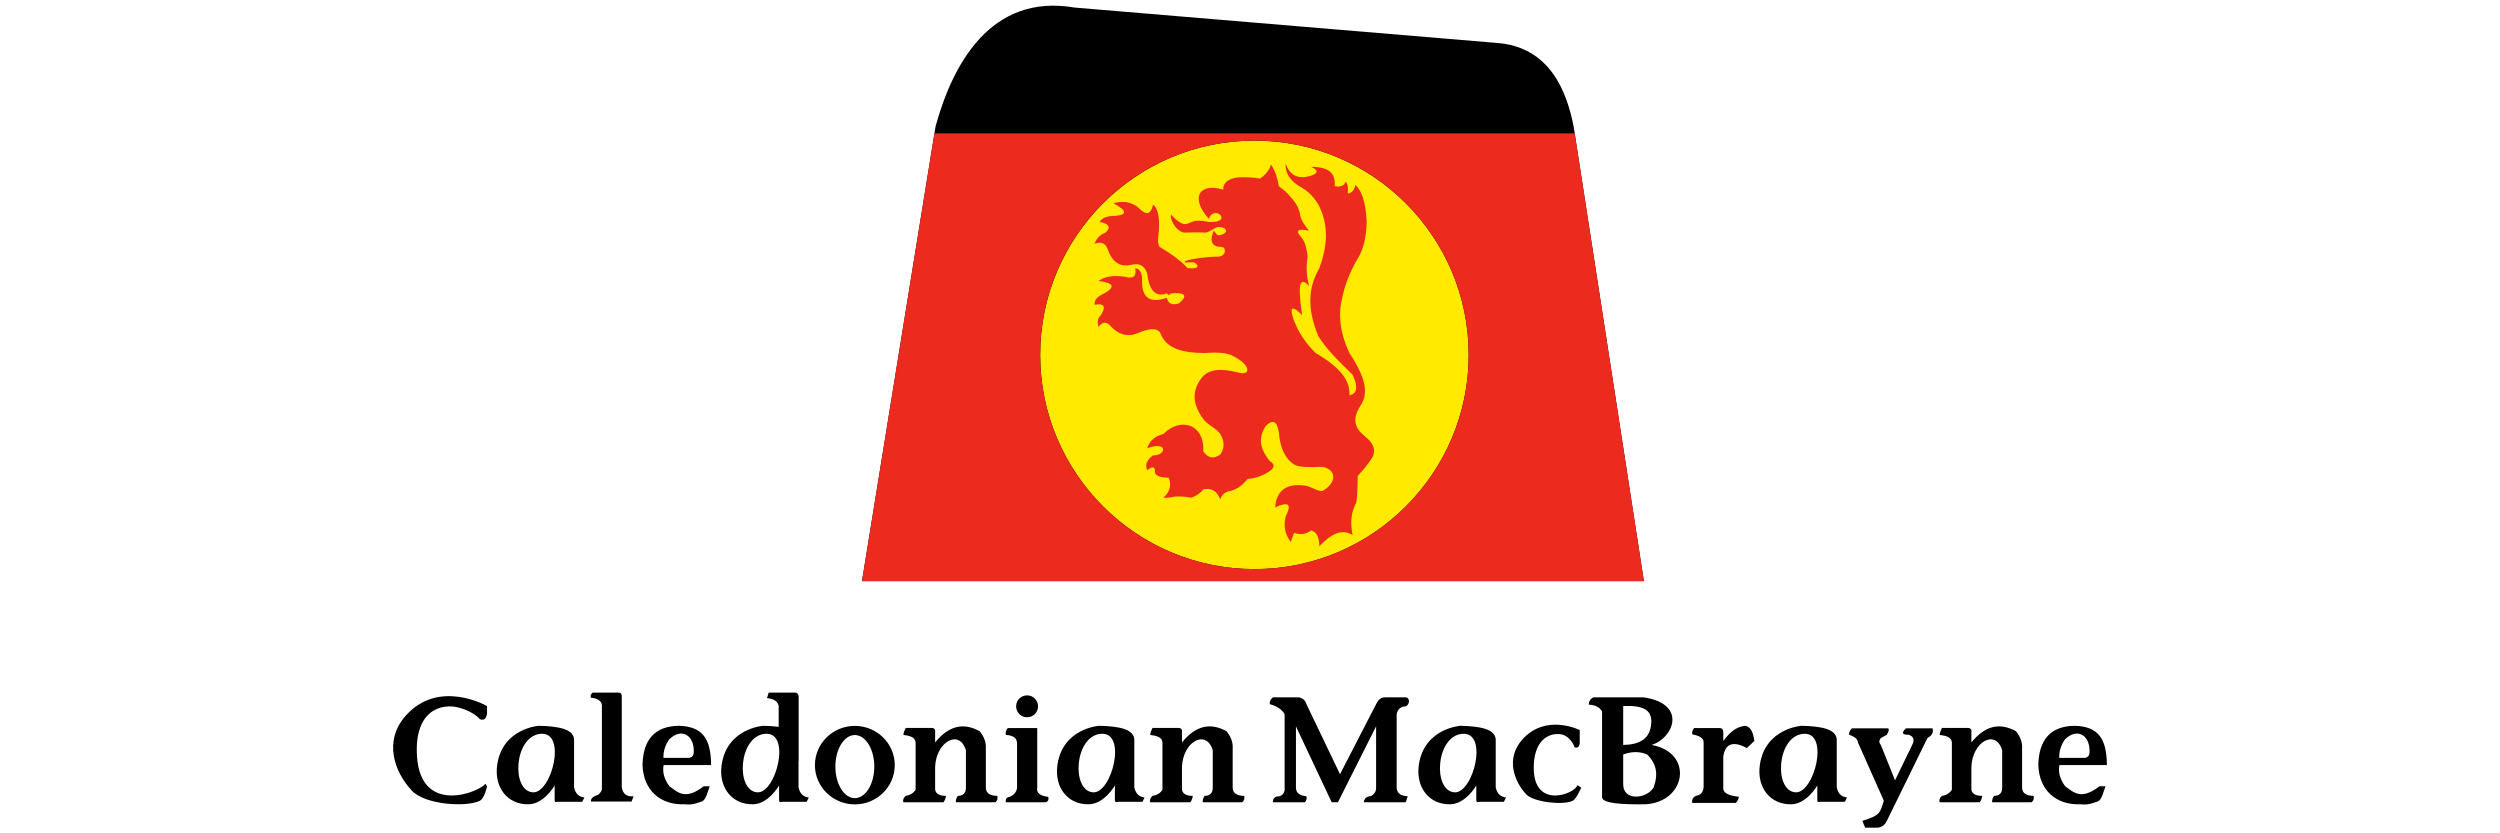 <?xml version="1.0" encoding="UTF-8" standalone="no"?>
<!DOCTYPE svg PUBLIC "-//W3C//DTD SVG 1.1//EN" "http://www.w3.org/Graphics/SVG/1.1/DTD/svg11.dtd">
<svg width="100%" height="100%" viewBox="0 0 300 100" version="1.1" xmlns="http://www.w3.org/2000/svg" xmlns:xlink="http://www.w3.org/1999/xlink" xml:space="preserve" xmlns:serif="http://www.serif.com/" style="fill-rule:evenodd;clip-rule:evenodd;stroke-linejoin:round;stroke-miterlimit:2;">
    <rect x="117" y="16.873" width="68.647" height="51.419" style="fill:rgb(255,234,0);"/>
    <g transform="matrix(1,0,0,1,1.183,0.071)">
        <path d="M102.254,69.661L196.084,69.661L187.655,15.106C186.847,11.034 184.875,5.516 178.357,5.074L127.771,0.837C117.69,-0.905 113.112,7.681 111.082,15.106L102.254,69.661ZM149.349,16.802C163.538,16.802 175.058,28.322 175.058,42.511C175.058,56.701 163.538,68.221 149.349,68.221C135.159,68.221 123.639,56.701 123.639,42.511C123.639,28.322 135.159,16.802 149.349,16.802Z"/>
    </g>
    <path d="M188.965,16L197.267,69.732L103.437,69.732L112.132,16L188.965,16ZM150.532,16.873M150.532,16.873C164.721,16.873 176.241,28.393 176.241,42.582C176.241,56.772 164.721,68.292 150.532,68.292C136.342,68.292 124.822,56.772 124.822,42.582C124.822,28.393 136.342,16.873 150.532,16.873Z" style="fill:rgb(237,42,30);"/>
    <g transform="matrix(1,0,0,1,1.183,0.071)">
        <path d="M145.606,22.687C142.783,21.816 141.56,23.618 143.881,26.185C144.501,24.364 146.965,26.71 143.881,26.566C141.824,26.103 141.758,26.8 141.019,26.824C140.334,26.846 139.32,25.662 139.32,25.662C139.223,26.609 140.248,27.883 141.019,27.84C141.649,27.805 142.634,27.798 143.396,27.84C143.904,27.868 144.712,27.153 144.982,27.161C146.343,27.204 146.18,28.081 144.982,28.166C144.87,28.174 144.475,27.6 144.475,27.6C143.667,29.424 144.926,29.554 145.238,29.543C146.105,29.511 145.957,30.727 144.982,30.723C143.817,30.719 140.629,31.089 141.019,31.428C141.019,31.428 142.015,31.377 142.129,31.428C142.545,31.617 143.009,32.28 141.332,32.112C140.457,31.15 139.26,30.322 137.945,29.543C137.764,29.164 137.746,28.744 137.799,28.375C138.097,26.285 137.773,24.842 137.173,24.494C136.945,25.637 136.404,25.885 135.404,24.825C134.535,24.113 133.52,24.025 132.418,24.312C134.069,25.207 134.1,25.697 132.705,25.83C131.675,25.828 131.03,26.073 130.769,26.566C131.934,26.778 132.146,27.209 131.49,27.84C130.774,28.103 130.38,28.582 130.168,29.182C131.036,28.856 131.576,29.157 131.815,30.037C132.457,31.645 133.428,31.952 134.537,31.713C135.401,31.495 136.116,31.664 136.477,32.748C136.71,34.656 137.39,35.661 138.828,35.135L139.077,35.344L139.32,35.135C140.945,35.006 141.465,35.325 140.307,36.323C139.544,36.588 139.02,36.424 138.828,35.665C136.886,36.337 135.836,35.752 135.861,33.648C135.893,32.796 135.685,32.214 135.047,32.112C135.228,33.113 134.788,33.423 133.817,33.141C132.397,32.923 131.364,33.123 130.632,33.648C132.495,33.872 132.854,34.387 130.93,35.344C130.358,35.664 130.136,36.056 130.168,36.5C131.276,36.303 131.595,36.669 130.93,37.742C130.511,38.136 130.475,38.621 130.632,39.152C131.12,38.507 131.634,38.466 132.179,39.152C133.071,40.068 134.113,40.435 135.404,39.881C136.522,39.427 137.554,39.141 138.058,39.881C138.751,41.827 140.861,42.283 143.396,42.292C144.565,42.21 145.698,42.188 146.603,42.551C146.618,42.565 146.631,42.584 146.65,42.593C148.889,43.631 149.092,45.127 147.284,44.605C145.339,44.109 143.795,44.197 142.972,45.335C141.692,47.022 142.026,48.726 143.396,50.439C144.002,51.045 144.818,51.372 145.238,52.01C145.858,52.951 145.699,53.883 145.238,54.483C144.427,55.047 143.752,54.902 143.207,54.079C143.392,50.879 140.542,49.889 138.413,52.01C137.45,52.249 136.775,52.79 136.477,53.728C138.946,52.779 138.865,54.596 137.173,54.58C136.442,55.11 136.199,55.7 136.477,56.353C137.059,55.895 137.437,55.832 137.41,56.55C137.428,57.107 138.214,57.213 139.077,57.273C139.388,58.141 139.242,58.945 138.413,59.652C138.863,59.675 139.316,59.651 139.774,59.518C140.442,59.473 141.101,59.528 141.752,59.652C142.347,59.45 142.843,59.132 143.207,58.66C144.177,58.456 144.873,58.813 145.238,59.847C145.453,59.316 145.799,58.936 146.405,58.859C147.305,58.65 147.968,58.103 148.52,57.399C149.478,57.357 150.418,57 151.342,56.353C151.755,55.962 151.788,55.592 151.177,55.257C150.287,54.093 149.633,52.86 150.633,51.138C151.586,50.11 152.07,50.522 152.277,51.784C152.41,53.55 152.959,54.898 154.097,55.659C154.561,55.977 155.807,56.037 157.503,55.947C159.203,56.266 159.285,57.844 157.503,58.859C156.772,58.849 156.138,58.294 155.361,58.194C153.185,57.915 151.998,58.776 151.832,60.815C153.44,60.062 153.871,60.414 153.098,61.898C152.831,63.01 152.991,64.042 153.715,64.968L154.097,63.865C154.841,64.126 155.531,64.073 156.143,63.583C156.703,63.709 157.103,64.192 157.141,65.478C158.45,64.093 159.77,63.287 161.123,64.133C160.923,62.972 160.821,61.79 161.469,60.448C161.634,60.318 161.728,59.229 161.739,57.037C162.377,56.374 162.949,55.659 163.456,54.892C163.996,53.948 163.617,53.068 162.548,52.235C161.482,51.38 160.959,50.305 162.103,48.558C162.837,47.437 163.084,45.789 160.745,42.292C160.04,40.742 159.491,39.081 159.651,36.913C159.948,34.857 160.598,32.795 161.888,30.723C162.402,29.747 162.775,28.487 162.818,26.566C162.699,23.987 162.166,22.781 161.469,22.119C161.357,22.694 161.08,23.079 160.545,23.167C160.618,22.566 160.57,22.06 160.298,21.732C160.087,22.262 159.624,22.398 158.994,22.275C159.051,21.001 158.655,19.951 156.143,19.949C156.947,20.308 157.115,20.664 156.143,21.014C154.67,21.461 153.607,21.068 153.098,19.544C153.017,20.694 153.624,21.581 154.736,22.275C155.799,22.827 156.593,23.648 157.141,24.716C158.326,27.183 158.043,29.648 157.141,32.112C155.544,34.821 155.894,37.541 157.013,40.266C157.981,41.812 159.437,43.26 161.123,44.881C161.87,46.462 161.62,47.188 160.745,47.379C160.826,45.9 160.13,44.304 156.693,42.292C155.564,41.185 154.594,39.846 153.956,38.02C153.547,36.599 154.018,36.677 155.07,37.742C154.655,34.877 154.535,32.737 155.894,34.234C155.639,33.19 155.506,32.07 155.735,30.723C155.595,29.437 155.301,28.79 154.951,28.375C154.124,27.492 154.703,27.378 155.894,27.6C155.438,27.036 154.996,26.469 154.853,25.83C154.762,25.015 154.339,24.283 153.715,23.6C153.369,23.124 152.841,22.695 152.277,22.275C152.132,21.314 151.84,20.438 151.342,19.679C151.107,20.351 150.693,20.929 150,21.36C149.208,21.196 148.321,21.185 147.41,21.21C146.288,21.358 145.583,21.782 145.606,22.687Z" style="fill:rgb(237,42,30);"/>
    </g>
    <g transform="matrix(1,0,0,1,1.183,0.071)">
        <path d="M224.185,99.248L222.639,99.248C222.514,98.98 222.402,98.706 222.307,98.425C224.481,97.759 224.412,97.469 224.876,96.011L221.743,88.963C221.741,88.653 221.46,88.362 220.708,88.1C220.689,87.814 220.793,87.554 221.057,87.328L225.241,87.328C225.558,87.29 225.539,87.565 225.241,88.1L224.513,88.493C224.302,88.765 224.262,89.037 224.513,89.31L226.223,93.565L228.285,89.31C228.618,88.646 228.406,88.279 227.846,88.1C226.949,88.111 227.049,87.785 227.532,87.328L230.721,87.328C230.862,87.772 230.696,88.166 230.111,88.493L225.241,98.425C225.043,98.856 224.724,99.164 224.185,99.248ZM245.949,91.733C245.78,92.582 246.01,93.431 246.639,94.279C247.651,94.995 248.514,96.008 250.761,94.279L251.472,94.279C251.277,94.827 251.012,95.956 250.534,96.109C249.743,96.363 249.425,96.533 248.482,96.443C245.54,96.56 243.514,94.752 243.412,91.733C243.483,88.751 244.825,87.073 247.756,87.024C250.699,87.097 251.617,88.659 251.643,91.733L245.949,91.733ZM78.455,91.733C78.286,92.582 78.516,93.431 79.145,94.279C80.157,94.995 81.02,96.008 83.267,94.279L83.978,94.279C83.784,94.827 83.518,95.956 83.04,96.109C82.249,96.363 81.931,96.533 80.988,96.443C78.046,96.56 76.02,94.752 75.918,91.733C75.989,88.751 77.331,87.073 80.262,87.024C83.205,87.097 84.123,88.659 84.149,91.733L78.455,91.733ZM101.398,87.036C104.042,87.036 106.189,89.146 106.189,91.746C106.189,94.345 104.042,96.455 101.398,96.455C98.753,96.455 96.607,94.345 96.607,91.746C96.607,89.146 98.753,87.036 101.398,87.036ZM190.021,83.611L196.084,83.611C201.385,84.432 199.586,88.567 196.994,89.323C202.048,90.195 201.23,96.124 196.307,96.443C193.314,96.485 191.146,96.319 191.065,95.626L191.065,85.31C190.77,84.758 190.196,84.53 189.466,84.484C189.479,84.099 189.645,83.798 190.021,83.611ZM92.685,96.144C92.385,96.247 92.287,96.123 92.309,95.866L92.309,94.189C92.309,94.189 91.052,96.383 89.227,96.441C86.684,96.521 85.021,94.454 85.414,91.71C86.046,87.31 90.416,87.024 90.416,87.024C91.082,87.038 91.706,87.075 92.259,87.15L92.259,84.635C92.119,83.99 91.57,83.793 90.857,83.701L91.062,83.039L94.074,83.039C94.478,83.001 94.686,83.205 94.656,83.701L94.656,91.333L94.64,91.309L94.64,94.417C94.829,95.273 95.297,95.558 95.872,95.625L95.621,96.144L92.685,96.144ZM176.349,96.144C176.048,96.247 175.95,96.123 175.972,95.866L175.972,94.189C175.972,94.189 174.716,96.383 172.89,96.441C170.347,96.521 168.684,94.454 169.078,91.71C169.709,87.31 174.08,87.024 174.08,87.024C176.408,87.075 178.218,87.402 178.303,88.65L178.303,94.417C178.492,95.273 178.961,95.558 179.536,95.625L179.285,96.144L176.349,96.144ZM132.981,96.144C132.68,96.247 132.582,96.123 132.604,95.866L132.604,94.189C132.604,94.189 131.348,96.383 129.522,96.441C126.979,96.521 125.316,94.454 125.71,91.71C126.341,87.31 130.712,87.024 130.712,87.024C133.04,87.075 134.85,87.402 134.935,88.65L134.935,94.417C135.125,95.273 135.593,95.558 136.168,95.625L135.917,96.144L132.981,96.144ZM217.271,96.144C216.97,96.247 216.873,96.123 216.894,95.866L216.894,94.189C216.894,94.189 215.638,96.383 213.812,96.441C211.269,96.521 209.606,94.454 210,91.71C210.631,87.31 215.002,87.024 215.002,87.024C217.33,87.075 219.141,87.402 219.226,88.65L219.226,94.417C219.415,95.273 219.883,95.558 220.458,95.625L220.207,96.144L217.271,96.144ZM65.752,96.144C65.451,96.247 65.353,96.123 65.375,95.866L65.375,94.189C65.375,94.189 64.119,96.383 62.293,96.441C59.75,96.521 58.087,94.454 58.481,91.71C59.112,87.31 63.483,87.024 63.483,87.024C65.811,87.075 67.621,87.402 67.706,88.65L67.706,94.417C67.895,95.273 68.364,95.558 68.939,95.625L68.688,96.144L65.752,96.144ZM56.389,86.225C56.832,86.408 57.144,86.248 57.261,85.585L57.261,84.656C57.261,84.656 51.537,81.351 47.548,85.763C44.807,88.794 46.102,92.515 48.237,94.807C49.808,96.494 54.717,96.826 56.389,96.027C56.96,95.754 57.261,94.287 57.261,94.287L57.075,93.979C56.229,95.041 49.315,97.758 48.856,90.688C48.501,85.212 51.733,84.257 53.92,84.851C55.641,85.319 56.415,86.214 56.389,86.225ZM207.11,96.284L201.885,96.284C201.8,95.725 202.104,95.461 202.61,95.354C202.992,95.222 203.211,94.9 203.251,94.368L203.251,89.069C203.308,88.473 202.685,88.214 201.885,88.041C201.852,87.778 201.913,87.528 202.11,87.294L205.252,87.294C205.53,87.351 205.608,87.535 205.61,87.769L205.61,88.842C206.305,87.939 207.062,87.136 208.251,87.024C208.96,87.151 209.205,87.921 209.342,88.842L208.443,89.687C206.844,88.851 205.841,89.093 205.61,90.734L205.61,94.368C205.509,95.14 206.346,95.418 207.482,95.538C207.439,95.827 207.313,96.075 207.11,96.284ZM187.764,89.596C188.08,89.729 188.301,89.613 188.384,89.132L188.384,87.536C188.384,87.536 184.315,85.488 181.479,88.69C179.531,90.89 180.431,93.609 181.969,95.255C182.833,96.18 186.377,96.597 187.566,96.017C187.971,95.819 188.562,94.447 188.562,94.447L188.107,94.142C187.821,95.208 182.884,97.087 182.866,92.102C182.854,88.897 184.513,87.882 186.009,88.028C187.273,88.151 187.783,89.588 187.764,89.596ZM124.346,96.199L119.519,96.199C119.459,95.824 119.594,95.594 119.984,95.551C120.475,95.336 120.79,94.995 120.864,94.483L120.864,89.132C120.853,88.49 120.386,88.165 119.519,88.12C119.448,87.816 119.536,87.544 119.747,87.297L123.286,87.297L123.286,94.483C123.174,95.102 123.654,95.439 124.606,95.551C124.677,95.811 124.653,96.045 124.346,96.199ZM155.388,96.199L151.564,96.199C151.564,95.729 151.808,95.475 152.344,95.482C152.813,95.369 153.028,94.869 152.971,94.482L152.971,85.632C152.651,85.065 152.059,84.667 151.2,84.432C151.145,84.096 151.291,83.831 151.564,83.612L154.712,83.612C155.19,83.731 155.477,84.009 155.591,84.432L159.619,92.835L163.949,84.432C164.21,83.876 164.569,83.594 165.037,83.612L167.509,83.612C168.05,83.663 167.992,84.492 167.509,84.688C166.891,84.715 166.528,85.029 166.417,85.632L166.417,94.482C166.457,95.087 166.876,95.435 167.742,95.482L167.509,96.199L162.462,96.199C162.547,95.738 162.805,95.479 163.287,95.482C163.754,95.234 163.949,94.892 163.949,94.482L163.949,87.094L159.368,96.199L158.619,96.199L154.33,87.094L154.33,94.482C154.341,95.085 154.791,95.399 155.591,95.482C155.657,95.755 155.601,95.997 155.388,96.199ZM141.659,96.199L136.843,96.199C136.75,95.901 136.868,95.653 137.121,95.436C137.611,95.359 138.027,95.148 138.311,94.696L138.311,89.022C138.265,88.382 137.602,88.213 136.843,88.118C136.865,87.805 136.967,87.614 137.121,87.283L140.214,87.283C140.561,87.286 140.707,87.461 140.652,87.81L140.652,89.022C142.372,86.898 144.162,86.656 146,87.678C146.554,88.36 146.784,89.047 146.738,89.739L146.738,94.512C146.783,95.097 147.221,95.421 148.124,95.436C148.183,95.767 148.117,96.03 147.876,96.199L143.144,96.199C143.128,95.949 143.182,95.696 143.371,95.436C143.942,95.42 144.324,95.18 144.347,94.512L144.347,89.956C143.567,87.381 140.757,88.91 140.652,91.978L140.652,94.696C140.737,95.153 141.115,95.433 141.954,95.436C141.912,95.738 141.808,95.988 141.659,96.199ZM112.038,96.199L107.223,96.199C107.129,95.901 107.247,95.653 107.5,95.436C107.99,95.359 108.407,95.148 108.69,94.696L108.69,89.022C108.644,88.382 107.981,88.213 107.223,88.118C107.245,87.805 107.347,87.614 107.5,87.283L110.594,87.283C110.94,87.286 111.087,87.461 111.032,87.81L111.032,89.022C112.752,86.898 114.542,86.656 116.38,87.678C116.934,88.36 117.163,89.047 117.118,89.739L117.118,94.512C117.163,95.097 117.601,95.421 118.504,95.436C118.563,95.767 118.496,96.03 118.256,96.199L113.523,96.199C113.508,95.949 113.561,95.696 113.751,95.436C114.321,95.42 114.703,95.18 114.727,94.512L114.727,89.956C113.947,87.381 111.137,88.91 111.032,91.978L111.032,94.696C111.116,95.153 111.494,95.433 112.334,95.436C112.291,95.738 112.188,95.988 112.038,96.199ZM236.389,96.199L231.574,96.199C231.48,95.901 231.598,95.653 231.851,95.436C232.341,95.359 232.758,95.148 233.041,94.696L233.041,89.022C232.995,88.382 232.332,88.213 231.574,88.118C231.595,87.805 231.698,87.614 231.851,87.283L234.944,87.283C235.291,87.286 235.437,87.461 235.383,87.81L235.383,89.022C237.103,86.898 238.893,86.656 240.73,87.678C241.284,88.36 241.514,89.047 241.469,89.739L241.469,94.512C241.513,95.097 241.952,95.421 242.855,95.436C242.913,95.767 242.847,96.03 242.607,96.199L237.874,96.199C237.859,95.949 237.912,95.696 238.102,95.436C238.672,95.42 239.054,95.18 239.078,94.512L239.078,89.956C238.297,87.381 235.488,88.91 235.383,91.978L235.383,94.696C235.467,95.153 235.845,95.433 236.685,95.436C236.642,95.738 236.539,95.988 236.389,96.199ZM74.608,96.109L69.724,96.109C69.707,95.73 70.014,95.471 70.596,95.315C70.983,94.957 71.082,94.75 71.045,94.346L71.045,84.569C71.004,83.959 70.392,83.716 69.724,83.652C69.659,83.439 69.683,83.231 69.94,83.039L72.993,83.039C73.363,83.055 73.454,83.236 73.428,83.652L73.428,94.346C73.534,95.279 74.091,95.533 74.845,95.49L74.608,96.109ZM101.398,88.133C102.687,88.133 103.733,89.83 103.733,91.92C103.733,94.011 102.687,95.708 101.398,95.708C100.109,95.708 99.062,94.011 99.062,91.92C99.062,89.83 100.109,88.133 101.398,88.133ZM193.601,90.466L193.601,94.018C193.566,96.078 196.379,95.832 197.242,94.439C197.766,93.034 197.724,91.687 196.471,90.466C195.508,90.053 194.552,90.124 193.601,90.466ZM130.91,87.988C134.134,87.698 132.235,95.156 129.99,95.01C127.36,94.84 127.724,88.275 130.91,87.988ZM63.681,87.988C66.905,87.698 65.006,95.156 62.761,95.01C60.131,94.84 60.495,88.275 63.681,87.988ZM174.278,87.988C177.502,87.698 175.603,95.156 173.358,95.01C170.728,94.84 171.092,88.275 174.278,87.988ZM90.615,87.988C93.838,87.698 91.94,95.156 89.694,95.01C87.064,94.84 87.429,88.275 90.615,87.988ZM215.2,87.988C218.424,87.698 216.526,95.156 214.28,95.01C211.65,94.84 212.014,88.275 215.2,87.988ZM245.925,90.872L249.021,90.872C249.366,90.814 249.527,90.595 249.557,90.259C249.689,88.258 248.164,87.153 246.618,88.649C246.132,89.335 245.903,90.076 245.925,90.872ZM78.431,90.872L81.527,90.872C81.872,90.814 82.033,90.595 82.063,90.259C82.195,88.258 80.67,87.153 79.125,88.649C78.638,89.335 78.409,90.076 78.431,90.872ZM193.601,84.654L193.601,89.323C195.552,89.289 196.866,88.603 196.971,86.675C197.067,85.068 195.915,84.552 193.601,84.654ZM122.067,83.372C122.793,83.372 123.383,83.962 123.383,84.688C123.383,85.415 122.793,86.004 122.067,86.004C121.341,86.004 120.751,85.415 120.751,84.688C120.751,83.962 121.341,83.372 122.067,83.372Z"/>
    </g>
</svg>
